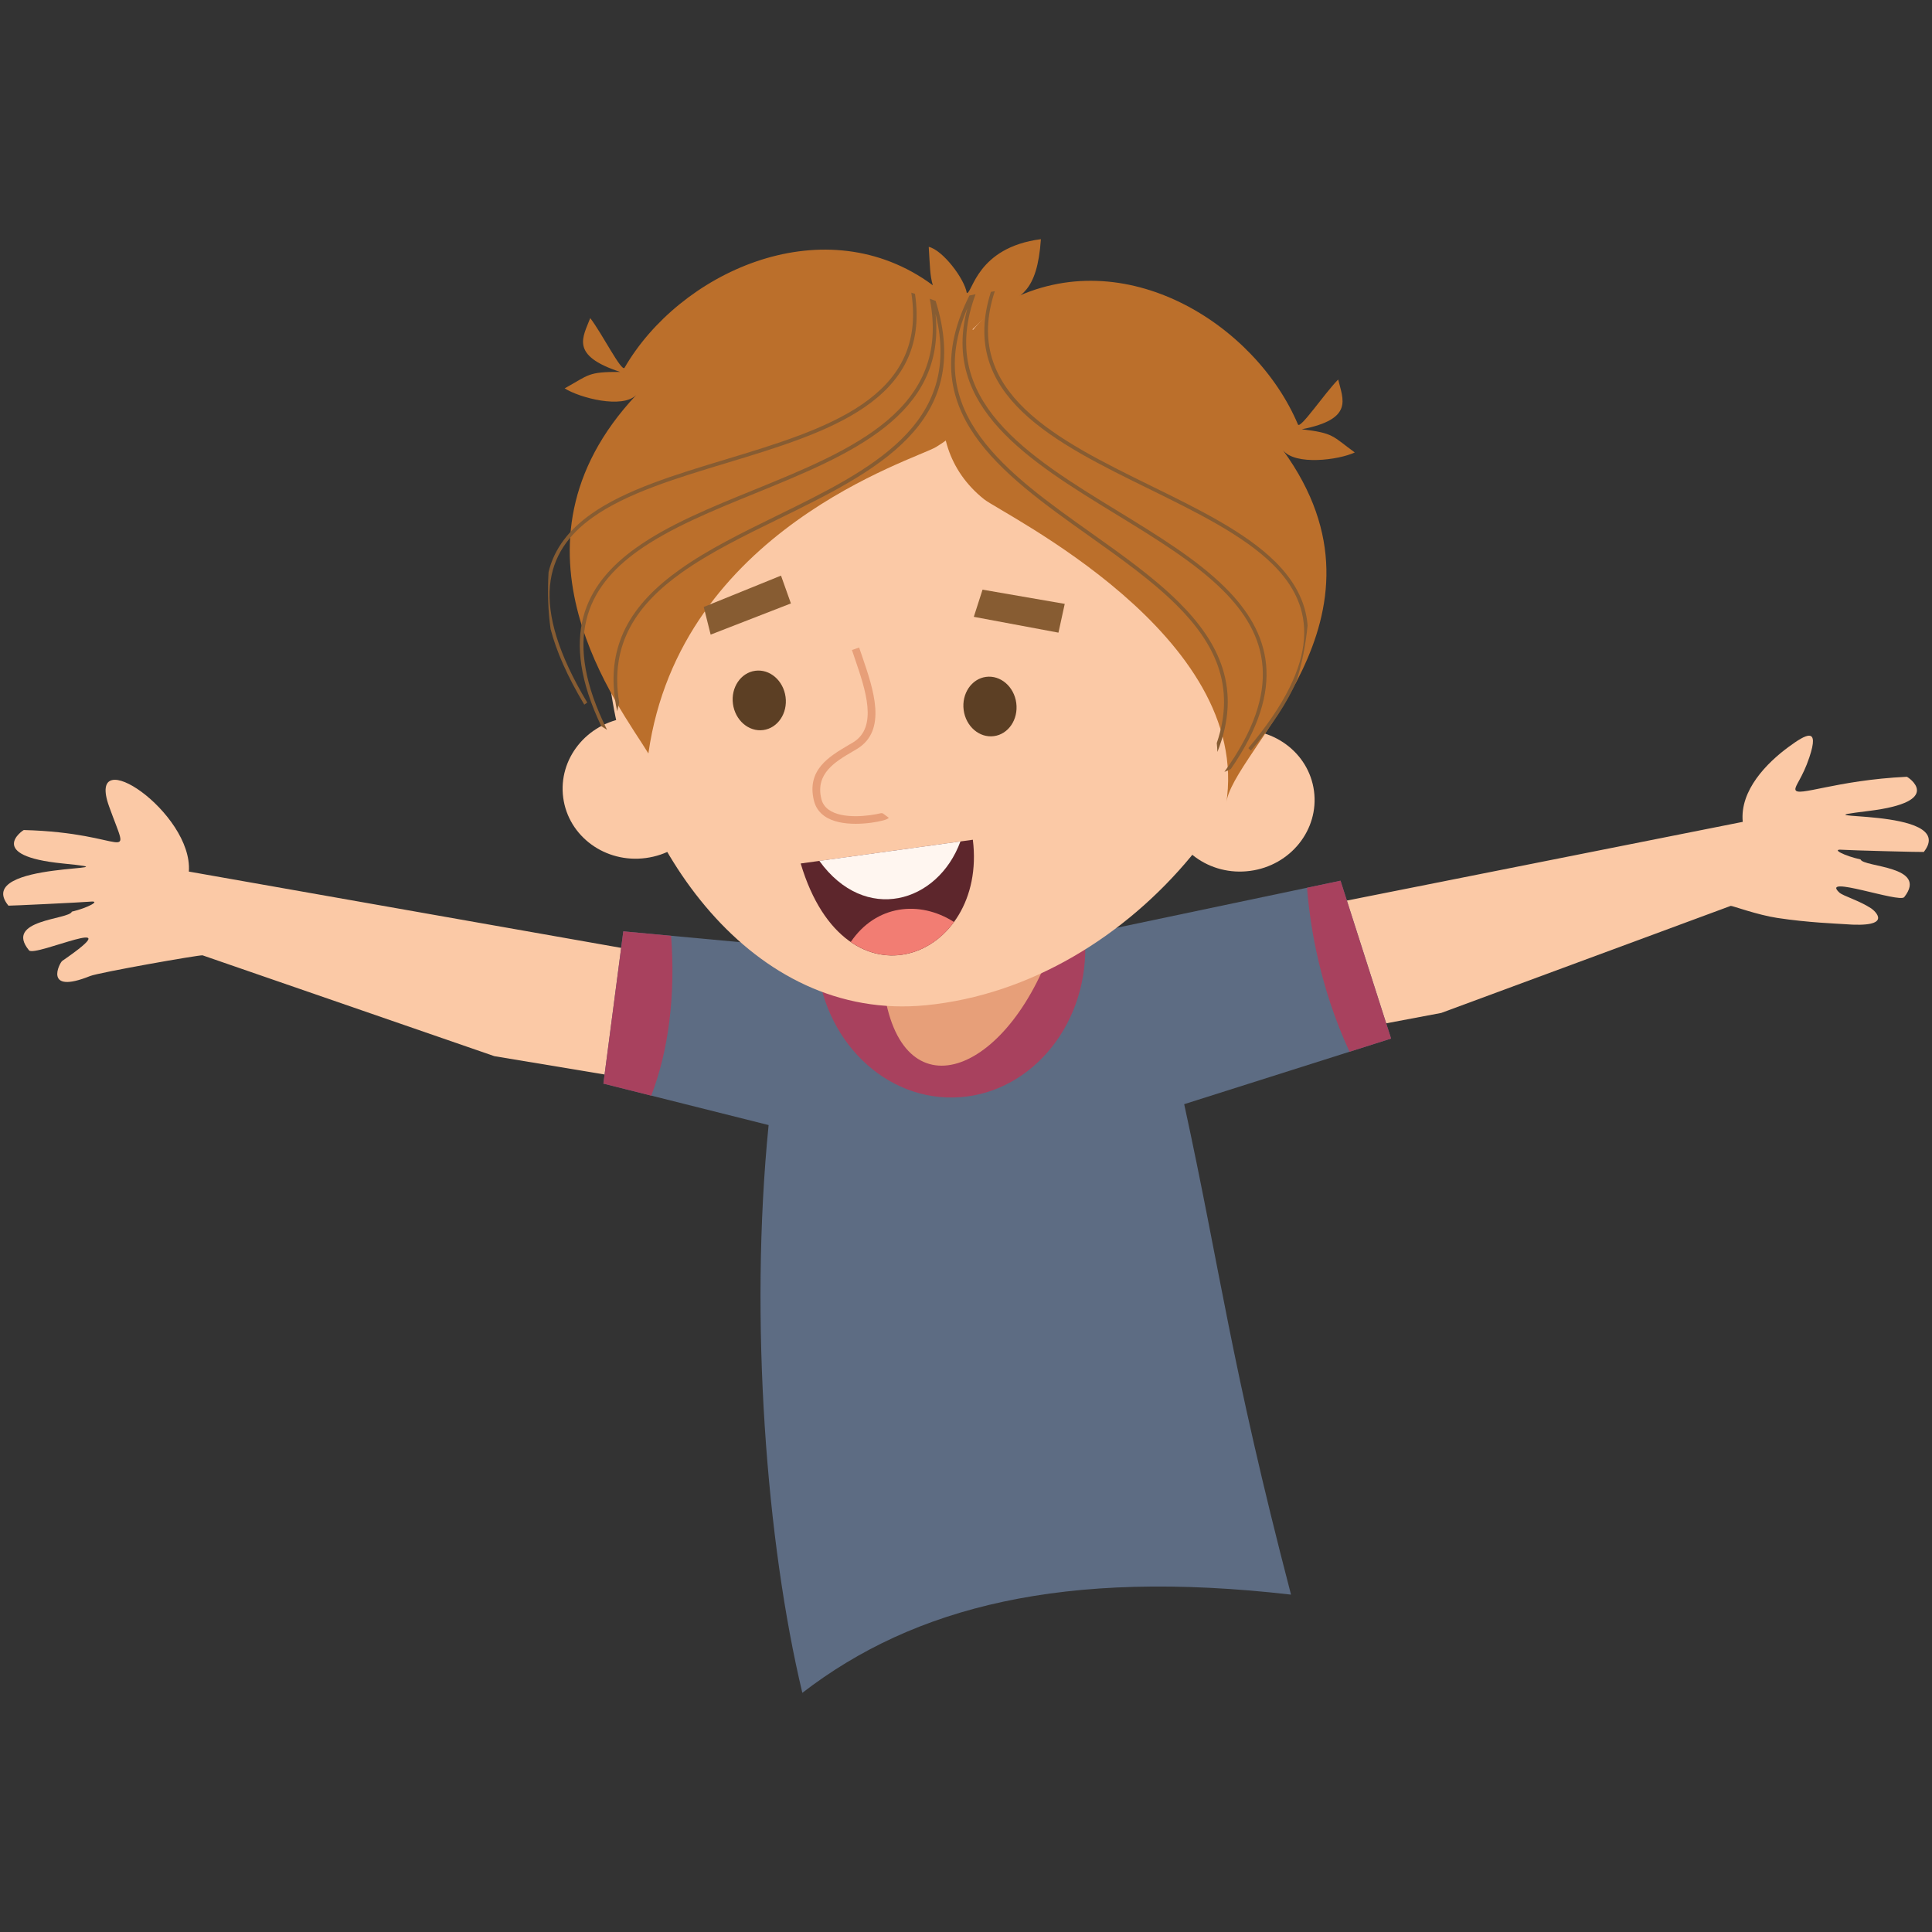<?xml version="1.0" encoding="UTF-8" standalone="no"?><!DOCTYPE svg PUBLIC "-//W3C//DTD SVG 1.1//EN" "http://www.w3.org/Graphics/SVG/1.1/DTD/svg11.dtd"><svg width="100%" height="100%" viewBox="0 0 48 48" version="1.1" xmlns="http://www.w3.org/2000/svg" xmlns:xlink="http://www.w3.org/1999/xlink" xml:space="preserve" xmlns:serif="http://www.serif.com/" style="fill-rule:evenodd;clip-rule:evenodd;stroke-linejoin:round;stroke-miterlimit:2;"><rect x="0" y="0" width="48" height="48" fill="#333333" stroke="none"/><g><path d="M15.084,26.706l0.526,-3.125l-10.918,-1.927c0.107,-1.457 -2.576,-3.279 -1.983,-1.622c0.545,1.518 0.521,0.659 -2.117,0.59c-0.02,0 -0.958,0.64 0.97,0.831c2.096,0.209 -2.278,-0.08 -1.352,1.048c0.005,0.006 1.847,-0.082 2.035,-0.1c0.278,-0.028 -0.072,0.157 -0.46,0.249c-0.062,0.199 -1.695,0.194 -1.064,0.961c0.145,0.177 2.623,-0.975 0.826,0.262c-0.069,0.047 -0.476,0.847 0.693,0.376c0.216,-0.087 2.712,-0.528 2.793,-0.514l7.249,2.505l2.802,0.466Z" style="fill:#fbc9a6;"/><path d="M33.016,25.693l-0.593,-3.112l10.875,-2.162c-0.076,-0.788 0.606,-1.47 1.135,-1.859c0.446,-0.328 0.776,-0.508 0.52,0.256c-0.169,0.508 -0.367,0.709 -0.346,0.804c0.043,0.192 1.006,-0.238 2.767,-0.321c0.019,-0.002 0.971,0.616 -0.953,0.85c-2.091,0.254 2.277,-0.128 1.375,1.018c-0.004,0.007 -1.847,-0.04 -2.037,-0.055c-0.277,-0.022 0.075,0.156 0.466,0.24c0.066,0.197 1.699,0.156 1.085,0.937c-0.117,0.15 -2.097,-0.565 -1.613,-0.115c0.095,0.088 0.492,0.197 0.793,0.395c0.068,0.045 0.615,0.497 -0.686,0.39c-0.141,-0.011 -0.882,-0.036 -1.647,-0.153c-0.493,-0.074 -1.124,-0.306 -1.156,-0.3l-7.193,2.66l-2.792,0.527Z" style="fill:#fbc9a6;"/><path d="M25.587,23.504l-3.796,0.219l-6.305,-0.584l-0.495,3.783l4.105,1.03c-0.485,4.856 -0.051,10.393 0.838,14.106c2.777,-2.14 6.502,-3.089 12.141,-2.44c-1.508,-5.787 -1.748,-8.021 -2.654,-12.185l5.14,-1.63l-1.256,-3.922l-7.718,1.623Z" style="fill:#5d6c83;"/><path d="M16.673,23.25l-1.187,-0.111l-0.495,3.783l1.189,0.299c0.424,-1.099 0.608,-2.48 0.493,-3.971Z" style="fill:#a8415e;"/><path d="M33.529,26.13l1.032,-0.327l-1.256,-3.922l-0.832,0.175c0.04,0.501 0.112,1.015 0.221,1.535c0.192,0.918 0.479,1.773 0.835,2.539Z" style="fill:#a8415e;"/><path d="M25.587,23.504l-3.796,0.22l-1.51,-0.141l0.001,0.023c0.033,2.052 1.555,3.69 3.4,3.661c1.845,-0.03 3.315,-1.717 3.281,-3.768c-0.002,-0.094 -0.006,-0.188 -0.014,-0.282l-1.362,0.287Z" style="fill:#a8415e;"/><path d="M31.059,21.637c-1.006,0.135 -1.925,-0.536 -2.054,-1.498c-0.128,-0.962 0.581,-1.852 1.587,-1.986c1.006,-0.135 1.925,0.536 2.054,1.499c0.128,0.963 -0.582,1.852 -1.587,1.985Z" style="fill:#fbc9a6;"/><path d="M16.047,21.317c-1.006,0.136 -1.925,-0.536 -2.054,-1.498c-0.129,-0.963 0.582,-1.852 1.588,-1.986c1.005,-0.135 1.924,0.536 2.053,1.498c0.129,0.964 -0.582,1.853 -1.587,1.986Z" style="fill:#fbc9a6;"/><path d="M26.226,23.259l-4.255,1.411c0.482,3.064 3.166,1.989 4.255,-1.411Z" style="fill:#e79f79;"/><path d="M22.844,7.856c-4.835,0.647 -8.272,4.774 -7.678,9.219c0.525,3.934 3.486,8.329 7.84,7.9c5.208,-0.514 9.405,-5.892 8.811,-10.337c-0.594,-4.444 -4.139,-7.427 -8.973,-6.782Z" style="fill:#fbc9a6;"/><path d="M21.166,16.149l0.075,0.221c0.259,0.758 0.581,1.695 -0.047,2.075l-0.119,0.07c-0.474,0.28 -1.04,0.613 -0.853,1.377c0.041,0.168 0.134,0.292 0.258,0.381c0.208,0.148 0.501,0.194 0.778,0.194c0.27,0 0.526,-0.043 0.665,-0.079c0.084,-0.019 0.145,-0.05 0.16,-0.07l-0.152,-0.112c-0.007,0.008 -0.011,-0.011 -0.052,-0.001c-0.131,0.031 -0.37,0.073 -0.621,0.073c-0.243,0 -0.498,-0.038 -0.668,-0.16c-0.088,-0.063 -0.155,-0.151 -0.184,-0.27c-0.154,-0.629 0.347,-0.923 0.765,-1.17l0.119,-0.07c0.761,-0.459 0.412,-1.478 0.131,-2.299l-0.076,-0.221l-0.179,0.061Z" style="fill:#e79f79;"/><path d="M24.694,18.289c-0.361,0.049 -0.698,-0.242 -0.752,-0.648c-0.054,-0.406 0.195,-0.776 0.555,-0.824c0.361,-0.048 0.698,0.242 0.752,0.649c0.054,0.407 -0.195,0.776 -0.555,0.823Z" style="fill:#5c3f24;"/><path d="M18.962,18.138c-0.361,0.048 -0.697,-0.243 -0.752,-0.649c-0.055,-0.408 0.194,-0.776 0.555,-0.824c0.361,-0.048 0.697,0.242 0.752,0.649c0.055,0.407 -0.194,0.776 -0.555,0.824Z" style="fill:#5c3f24;"/><path d="M24.17,20.863l-4.277,0.59c1.121,3.771 4.647,2.376 4.277,-0.59Z" style="fill:#5d262c;"/><path d="M21.137,23.403c0.896,0.618 1.956,0.335 2.565,-0.496c-0.853,-0.547 -1.938,-0.43 -2.565,0.496Z" style="fill:#f27d73;"/><path d="M23.862,20.905l-3.506,0.483c1.137,1.575 2.944,1.05 3.506,-0.483Z" style="fill:#fff6f0;"/><path d="M31.872,11.181c3.051,4.187 -1.303,7.481 -1.41,8.8c0.672,-4.191 -5.546,-7.206 -6.013,-7.577c-1.8,-1.435 -1.019,-4.094 0.606,-4.93c2.879,-1.481 6.139,0.579 7.192,3.071c0.055,0.13 0.657,-0.771 1,-1.116c0.116,0.489 0.398,0.983 -0.905,1.236c0.804,0.096 0.752,0.165 1.317,0.576c-0.396,0.187 -1.487,0.333 -1.787,-0.06Z" style="fill:#bb6f2b;"/><path d="M15.809,9.812c-3.55,3.774 -0.384,7.777 0.3,8.908c0.789,-5.567 6.637,-7.304 7.147,-7.614c1.341,-0.817 1.451,-1.956 0.907,-2.925c0.297,-0.288 0.31,-0.286 0.702,-0.531c0.472,-0.297 0.904,-0.373 0.996,-1.708c-1.591,0.206 -1.696,1.341 -1.841,1.339c-0.057,-0.358 -0.601,-1.071 -0.946,-1.148c0.031,0.474 0.028,0.711 0.102,0.955c-0.044,-0.034 -0.093,-0.068 -0.14,-0.101c-2.671,-1.829 -6.164,-0.192 -7.519,2.149c-0.071,0.121 -0.557,-0.848 -0.853,-1.233c-0.176,0.47 -0.518,0.925 0.743,1.337c-0.81,-0.003 -0.767,0.072 -1.378,0.409c0.37,0.235 1.435,0.516 1.78,0.163Z" style="fill:#bb6f2b;"/><path d="M24.619,7.251l0.096,-0.015c-0.83,2.521 1.551,3.69 3.882,4.835c1.177,0.577 2.344,1.149 3.088,1.887c0.456,0.455 0.755,0.969 0.802,1.582c-0.049,0.493 -0.143,0.962 -0.279,1.392c-0.225,0.513 -0.592,1.082 -1.13,1.718l-0.063,-0.063c1.834,-2.175 1.647,-3.532 0.612,-4.56c-0.735,-0.728 -1.894,-1.297 -3.065,-1.873c-2.357,-1.156 -4.762,-2.336 -3.943,-4.903Zm-0.534,0.091c0.051,-0.01 0.103,-0.022 0.153,-0.032c-0.98,2.626 1.297,4.019 3.541,5.392c0.981,0.601 1.956,1.197 2.656,1.892c1.128,1.119 1.546,2.487 0.143,4.514c-0.053,0.025 -0.105,0.048 -0.158,0.069c1.469,-2.044 1.074,-3.407 -0.043,-4.515c-0.693,-0.688 -1.664,-1.282 -2.64,-1.879c-2.169,-1.327 -4.368,-2.673 -3.702,-5.126c-1.124,2.601 0.982,4.097 3.077,5.585c0.779,0.553 1.558,1.107 2.171,1.716c1.016,1.008 1.581,2.166 0.963,3.724c-0.002,-0.069 -0.008,-0.144 -0.016,-0.22c0.485,-1.423 -0.059,-2.497 -1.006,-3.436c-0.607,-0.603 -1.383,-1.154 -2.16,-1.706c-2.201,-1.563 -4.412,-3.136 -2.979,-5.978Z" style="fill:#875c32;"/><path d="M22.733,7.301l-0.092,-0.03c0.411,2.623 -2.126,3.391 -4.612,4.143c-1.255,0.379 -2.499,0.756 -3.353,1.364c-0.524,0.375 -0.902,0.835 -1.047,1.433c-0.03,0.494 -0.013,0.971 0.05,1.417c0.14,0.542 0.41,1.164 0.837,1.879l0.074,-0.052c-1.459,-2.442 -1.055,-3.752 0.133,-4.599c0.842,-0.601 2.078,-0.975 3.326,-1.352c2.514,-0.762 5.078,-1.538 4.684,-4.203Zm0.513,0.176c-0.049,-0.018 -0.099,-0.038 -0.147,-0.056c0.543,2.749 -1.929,3.757 -4.365,4.749c-1.065,0.433 -2.124,0.865 -2.927,1.438c-1.294,0.922 -1.926,2.205 -0.87,4.431c0.048,0.032 0.095,0.064 0.145,0.093c-1.12,-2.253 -0.509,-3.534 0.771,-4.447c0.796,-0.567 1.85,-0.997 2.909,-1.428c2.355,-0.96 4.742,-1.933 4.481,-4.461c0.689,2.748 -1.63,3.884 -3.937,5.014c-0.859,0.421 -1.717,0.84 -2.421,1.343c-1.165,0.83 -1.91,1.882 -1.551,3.519c0.013,-0.068 0.03,-0.139 0.05,-0.214c-0.248,-1.483 0.462,-2.454 1.548,-3.229c0.697,-0.497 1.551,-0.915 2.407,-1.334c2.425,-1.187 4.861,-2.381 3.907,-5.418Z" style="fill:#875c32;"/><path d="M26.297,15.718l0.156,-0.715l-2.042,-0.353l-0.217,0.675l2.103,0.393Z" style="fill:#875c32;"/><path d="M19.65,14.992l-0.246,-0.691l-1.92,0.779l0.172,0.687l1.994,-0.775Z" style="fill:#875c32;"/></g></svg>